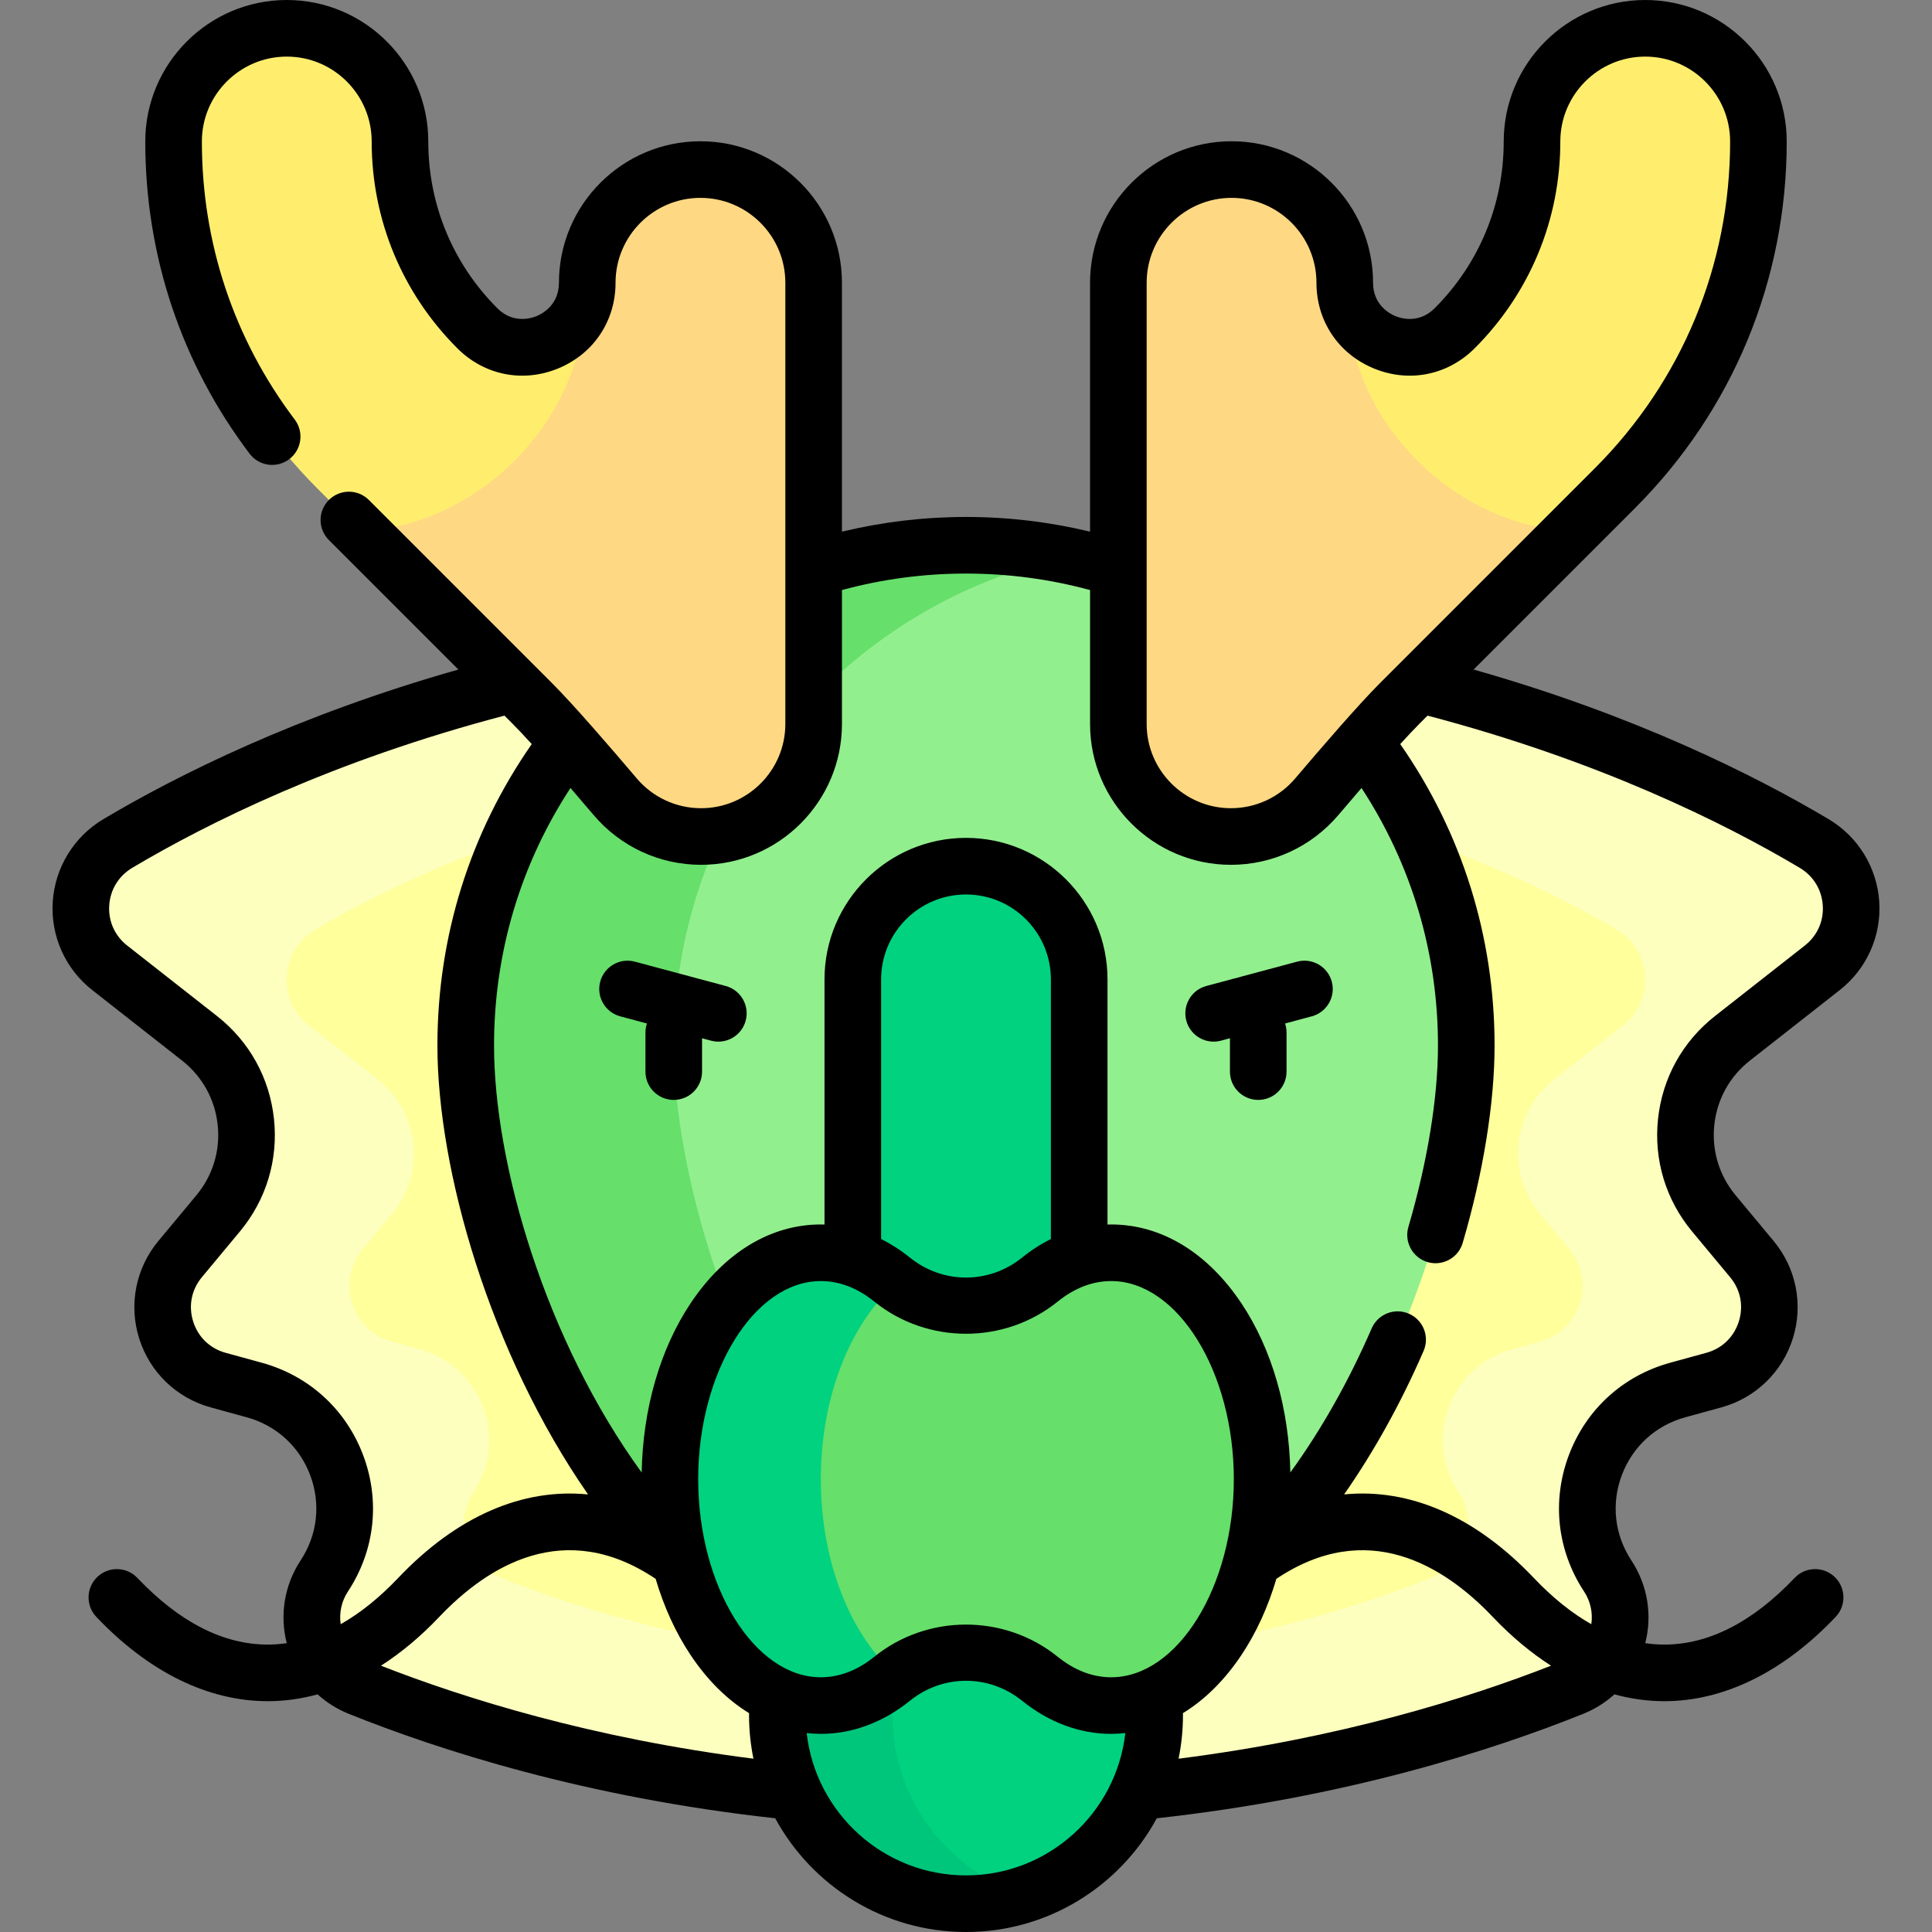 <svg id="Capa_1" enable-background="new 0 0 512 512" height="512" viewBox="0 0 512 512" width="512" xmlns="http://www.w3.org/2000/svg"><rect x="0" y="0" width="512" height="512" fill="#808080" stroke="none"/><g><g><path d="m459.118 275.162 23.813-18.689c11.071-8.689 9.93-25.762-2.17-32.95-36.041-21.412-112.467-56.693-224.761-56.693s-188.72 35.281-224.762 56.692c-12.1 7.188-13.241 24.262-2.17 32.95l23.813 18.689c14.42 11.317 16.649 32.306 4.928 46.4l-10.069 12.108c-9.297 11.179-3.937 28.229 10.085 32.076l9.554 2.621c21.324 5.851 30.726 30.811 18.561 49.276-6.953 10.554-2.506 24.834 9.22 29.553 29.424 11.841 86.538 29.932 160.841 29.932s131.417-18.091 160.841-29.932c11.725-4.719 16.173-18.998 9.22-29.553-12.165-18.465-2.763-43.426 18.561-49.276l9.554-2.621c14.022-3.847 19.382-20.897 10.085-32.076l-10.069-12.107c-11.724-14.093-9.495-35.083 4.925-46.4z" fill="#fdffbf"/></g><g><path d="m411.881 286.05 18.275-14.343c8.496-6.668 7.621-19.771-1.665-25.287-27.66-16.432-86.312-43.508-172.491-43.508s-144.831 27.076-172.491 43.508c-9.286 5.516-10.162 18.619-1.665 25.287l18.275 14.343c11.066 8.685 12.777 24.793 3.782 35.609l-7.728 9.291c-7.135 8.579-3.021 21.664 7.739 24.616l7.332 2.012c16.365 4.49 23.58 23.646 14.244 37.817-5.336 8.1-1.923 19.059 7.075 22.68 22.581 9.087 66.413 22.971 123.436 22.971s100.854-13.884 123.436-22.971c8.998-3.621 12.412-14.58 7.075-22.68-9.336-14.171-2.121-33.326 14.244-37.817l7.332-2.012c10.761-2.953 14.875-16.037 7.739-24.616l-7.728-9.291c-8.993-10.816-7.283-26.924 3.784-35.609z" fill="#ffff9c"/></g><g><path d="m256 144.5c-73.22 0-132.576 59.356-132.576 132.576 0 56.422 43.576 170.078 132.576 170.078s132.576-113.656 132.576-170.078c0-73.22-59.356-132.576-132.576-132.576z" fill="#92ef8e"/></g><g><path d="m178.551 277.076c0-63.767 45.023-117.012 105.013-129.699-8.893-1.881-18.111-2.877-27.564-2.877-73.22 0-132.576 59.356-132.576 132.576 0 56.422 43.576 170.078 132.576 170.078 9.73 0 18.917-1.359 27.564-3.852-70.444-20.315-105.013-115.972-105.013-166.226z" fill="#66df6b"/></g><g><path d="m226 383.375v-123.83c0-16.569 13.431-30 30-30 16.569 0 30 13.431 30 30v123.829h-60z" fill="#00d27f"/></g><g><circle cx="256" cy="454.5" fill="#00d27f" r="50"/></g><g><path d="m236.521 454.5c0-22.291 14.59-41.167 34.74-47.619-4.812-1.541-9.937-2.381-15.26-2.381-27.614 0-50 22.386-50 50s22.386 50 50 50c5.323 0 10.449-.84 15.26-2.381-20.15-6.452-34.74-25.328-34.74-47.619z" fill="#00c67c"/></g><g><path d="m294.476 331.996c-6.839 0-13.275 2.575-18.903 7.114-11.433 9.221-27.715 9.221-39.148 0-5.628-4.539-12.064-7.114-18.903-7.114-22.091 0-40 26.863-40 60s17.909 60 40 60c6.839 0 13.275-2.575 18.903-7.114 11.433-9.221 27.715-9.221 39.148 0 5.628 4.539 12.064 7.114 18.903 7.114 22.091 0 40-26.863 40-60s-17.908-60-40-60z" fill="#66df6b"/></g><g><path d="m217.523 391.996c0-22.252 8.082-41.661 20.077-52.02-.392-.287-.793-.558-1.175-.866-5.628-4.539-12.064-7.114-18.903-7.114-22.091 0-40 26.863-40 60s17.909 60 40 60c6.839 0 13.275-2.575 18.903-7.114.382-.308.782-.579 1.175-.866-11.994-10.359-20.077-29.767-20.077-52.02z" fill="#00d27f"/></g><g><g><path d="m215.625 74.936c0-16.569-13.431-30-30-30-16.569 0-30 13.431-30 30 0 15.198-18.375 22.809-29.122 12.063-13.128-13.128-20.503-30.934-20.503-49.499 0-16.569-13.431-30-30-30-16.568 0-30 13.431-30 30v.001c0 34.724 13.522 67.37 38.076 91.924l56.904 56.904c5.452 5.452 15.015 16.516 22.065 24.824 5.67 6.681 13.985 10.532 22.747 10.532 16.476 0 29.832-13.356 29.832-29.832v-116.917z" fill="#ffee6e"/></g></g><g><path d="m185.625 44.936c-16.569 0-30 13.432-30 30 0 41.766-34.917 65.671-60.367 65.671l45.722 45.722c5.452 5.452 15.015 16.516 22.065 24.824 5.67 6.681 13.985 10.531 22.747 10.531 16.476 0 29.832-13.356 29.832-29.832v-116.916c.001-16.569-13.431-30-29.999-30z" fill="#ffd883"/></g><g><g><path d="m296.375 74.936c0-16.569 13.431-30 30-30 16.569 0 30 13.431 30 30 0 15.198 18.375 22.809 29.122 12.063 13.128-13.128 20.503-30.934 20.503-49.499 0-16.569 13.431-30 30-30 16.568 0 30 13.431 30 30v.001c0 34.724-13.522 67.37-38.076 91.924l-56.904 56.904c-5.452 5.452-15.015 16.516-22.065 24.824-5.67 6.681-13.985 10.532-22.747 10.532-16.476 0-29.832-13.356-29.832-29.832v-116.917z" fill="#ffee6e"/></g></g><g><path d="m326.375 44.936c16.569 0 30 13.432 30 30 0 41.766 34.917 65.671 60.367 65.671l-45.722 45.722c-5.452 5.452-15.015 16.516-22.065 24.824-5.67 6.681-13.985 10.531-22.747 10.531-16.476 0-29.832-13.356-29.832-29.832v-116.916c-.001-16.569 13.43-30 29.999-30z" fill="#ffd883"/></g><g><path d="m192.314 261.298-24.065-6.448c-3.995-1.076-8.113 1.302-9.186 5.303-1.072 4.001 1.302 8.114 5.303 9.186l7.079 1.897c-.252.751-.395 1.552-.395 2.387v10.366c0 4.143 3.358 7.5 7.5 7.5s7.5-3.357 7.5-7.5v-8.84l2.381.638c.65.175 1.303.258 1.946.258 3.311 0 6.342-2.21 7.24-5.561 1.073-4.002-1.301-8.115-5.303-9.186z"/><path d="m343.75 254.85-24.065 6.448c-4.001 1.071-6.375 5.185-5.303 9.186.897 3.351 3.928 5.561 7.239 5.561.643 0 1.296-.083 1.946-.258l2.381-.638v8.84c0 4.143 3.357 7.5 7.5 7.5s7.5-3.357 7.5-7.5v-10.366c0-.836-.142-1.637-.395-2.387l7.079-1.897c4.001-1.071 6.375-5.185 5.303-9.186-1.071-4.001-5.183-6.379-9.185-5.303z"/><path d="m463.749 281.062 23.812-18.689c7.136-5.601 11.046-14.346 10.461-23.394-.588-9.069-5.608-17.258-13.431-21.905-19.576-11.629-51.239-27.497-94.071-39.639l42.707-42.707c25.97-25.971 40.272-60.5 40.272-97.229.001-20.677-16.821-37.499-37.499-37.499s-37.5 16.822-37.5 37.5c0 16.694-6.501 32.39-18.307 44.194-4.188 4.19-9.033 2.646-10.417 2.073-1.385-.574-5.901-2.905-5.901-8.832 0-20.678-16.822-37.5-37.5-37.5s-37.5 16.822-37.5 37.5v65.96c-10.718-2.578-21.735-3.895-32.875-3.895-11.139 0-22.155 1.319-32.875 3.897v-65.961c0-20.678-16.822-37.5-37.5-37.5s-37.5 16.822-37.5 37.5c0 5.927-4.517 8.258-5.901 8.832-1.385.571-6.226 2.118-10.417-2.073-11.806-11.805-18.307-27.501-18.307-44.195 0-20.678-16.822-37.5-37.5-37.5s-37.5 16.823-37.5 37.501c0 30.207 9.559 58.814 27.643 82.73 2.499 3.304 7.201 3.957 10.506 1.459 3.304-2.498 3.957-7.202 1.459-10.506-16.099-21.289-24.608-46.769-24.608-73.684 0-12.406 10.093-22.5 22.5-22.5s22.5 10.094 22.5 22.5c0 20.701 8.062 40.163 22.7 54.801 7.157 7.158 17.413 9.197 26.764 5.324 9.352-3.873 15.161-12.567 15.161-22.689 0-12.406 10.093-22.5 22.5-22.5s22.5 10.094 22.5 22.5v116.917c0 12.313-10.019 22.332-22.333 22.332-6.57 0-12.777-2.874-17.029-7.884-7.147-8.422-16.849-19.644-22.48-25.275l-48.523-48.524c-2.929-2.928-7.678-2.928-10.606 0-2.929 2.93-2.929 7.678 0 10.607l34.326 34.326c-42.838 12.144-74.501 28.013-94.072 39.639-7.822 4.647-12.842 12.836-13.43 21.905-.586 9.048 3.324 17.793 10.46 23.394l23.813 18.688c5.367 4.213 8.719 10.269 9.439 17.052.721 6.783-1.285 13.408-5.647 18.652l-10.069 12.107c-6.004 7.219-7.907 16.875-5.091 25.832s9.903 15.788 18.958 18.272l9.554 2.621c7.821 2.146 13.946 7.729 16.804 15.319 2.859 7.589 1.939 15.826-2.523 22.599-4.293 6.516-5.603 14.436-3.681 21.941-1.67.24-3.345.374-5.023.374-11.801 0-23.429-5.943-34.561-17.665-2.853-3.004-7.6-3.126-10.603-.273s-3.126 7.6-.274 10.604c13.876 14.611 29.588 22.335 45.438 22.335 4.422 0 8.832-.623 13.195-1.807 2.375 2.149 5.133 3.897 8.192 5.129 24.034 9.671 62.952 22.204 113.078 27.707 9.744 17.936 28.755 30.14 50.563 30.14s40.819-12.204 50.563-30.14c50.129-5.504 89.05-18.037 113.078-27.707 3.059-1.231 5.817-2.979 8.192-5.129 4.364 1.184 8.774 1.807 13.196 1.807 15.85 0 31.561-7.724 45.437-22.336 2.853-3.003 2.729-7.75-.274-10.603-3.002-2.853-7.75-2.729-10.603.274-11.131 11.721-22.758 17.664-34.56 17.664-1.678 0-3.353-.134-5.023-.374 1.923-7.505.612-15.425-3.682-21.941-4.462-6.772-5.381-15.01-2.522-22.6 2.859-7.589 8.984-13.172 16.805-15.318l9.554-2.621c9.055-2.484 16.143-9.315 18.958-18.272 2.816-8.957.913-18.613-5.091-25.832l-10.069-12.107c-4.362-5.244-6.368-11.868-5.647-18.651.717-6.784 4.07-12.84 9.437-17.052zm-159.874-206.126c0-12.406 10.094-22.5 22.5-22.5s22.5 10.094 22.5 22.5c0 10.122 5.81 18.816 15.161 22.689 9.351 3.874 19.607 1.834 26.765-5.323 14.637-14.639 22.699-34.101 22.699-54.802 0-12.406 10.094-22.5 22.5-22.5s22.5 10.094 22.5 22.501c0 32.721-12.742 63.483-35.88 86.62l-56.904 56.904c-5.631 5.632-15.332 16.854-22.479 25.274-4.253 5.011-10.46 7.885-17.03 7.885-12.313 0-22.332-10.019-22.332-22.332zm-211.672 346.833c7.135-10.83 8.605-24.002 4.033-36.139-4.571-12.137-14.366-21.065-26.873-24.496l-9.554-2.621c-4.177-1.146-7.318-4.174-8.618-8.306-1.299-4.133-.456-8.412 2.314-11.742l10.069-12.107c6.976-8.387 10.183-18.98 9.031-29.828s-6.513-20.531-15.095-27.268l-23.813-18.689c-3.29-2.582-5.022-6.454-4.752-10.624.271-4.19 2.503-7.827 6.122-9.978 19.998-11.881 53.187-28.386 98.624-40.323l1.984 1.984c1.472 1.472 3.272 3.391 5.245 5.557-16.373 23.504-24.998 50.997-24.998 79.887 0 32.914 13.869 81.434 39.918 118.967-17.32-1.723-34.741 5.73-50.31 22.124-4.993 5.258-10.086 9.343-15.25 12.261-.433-3.006.22-6.075 1.923-8.659zm186.297-93.414c-2.643 1.317-5.201 2.955-7.634 4.918-8.753 7.059-20.979 7.059-29.731 0-2.434-1.963-4.992-3.601-7.635-4.918v-68.81c0-12.406 10.093-22.5 22.5-22.5 12.406 0 22.5 10.094 22.5 22.5zm-46.782 16.593c14.071 11.349 34.495 11.348 48.564 0 4.486-3.618 9.262-5.452 14.194-5.452 17.617 0 32.5 24.042 32.5 52.5s-14.883 52.5-32.5 52.5c-4.933 0-9.708-1.834-14.194-5.452-7.035-5.674-15.658-8.511-24.282-8.511s-17.247 2.837-24.282 8.511c-4.485 3.618-9.261 5.452-14.194 5.452-17.617 0-32.5-24.042-32.5-52.5s14.883-52.5 32.5-52.5c4.932 0 9.708 1.834 14.194 5.452zm-130.753 96.48c5.329-3.418 10.505-7.729 15.445-12.931 12.951-13.639 33.296-26.222 57.342-10.087 2.186 7.4 5.29 14.237 9.248 20.173 4.458 6.687 9.721 11.879 15.511 15.419-.001.166-.01.332-.01.498 0 3.963.403 7.833 1.17 11.573-42.872-5.428-76.63-16.004-98.706-24.645zm155.035 55.572c-21.82 0-39.843-16.531-42.225-37.725 1.24.133 2.488.221 3.748.221 8.328 0 16.492-3.035 23.611-8.776 8.752-7.058 20.979-7.06 29.731 0 7.118 5.741 15.283 8.776 23.61 8.776 1.26 0 2.508-.088 3.748-.221-2.38 21.194-20.404 37.725-42.223 37.725zm56.33-30.927c.767-3.74 1.17-7.61 1.17-11.573 0-.166-.009-.332-.01-.497 5.79-3.541 11.053-8.733 15.511-15.42 3.957-5.936 7.061-12.771 9.247-20.171 24.047-16.134 44.391-3.551 57.343 10.085 4.94 5.202 10.116 9.513 15.445 12.931-22.074 8.64-55.833 19.217-98.706 24.645zm136.094-139.716 10.069 12.107c2.771 3.33 3.613 7.609 2.314 11.741-1.299 4.133-4.439 7.16-8.617 8.307l-9.554 2.621c-12.507 3.431-22.302 12.359-26.873 24.496s-3.102 25.309 4.034 36.139c1.702 2.584 2.356 5.653 1.92 8.659-5.164-2.918-10.257-7.003-15.25-12.261-15.553-16.378-32.957-23.831-50.26-22.128 7.95-11.406 15.068-24.223 21.058-38.033 1.648-3.8-.097-8.217-3.896-9.865-3.801-1.647-8.217.097-9.865 3.896-6.091 14.043-13.393 26.945-21.556 38.188-.301-16.833-4.863-32.689-12.947-44.816-8.991-13.486-21.252-20.913-34.524-20.913-.326 0-.651.013-.977.022v-64.973c0-20.678-16.822-37.5-37.5-37.5s-37.5 16.822-37.5 37.5v64.973c-.325-.009-.651-.022-.977-.022-13.273 0-25.534 7.427-34.524 20.913-8.087 12.131-12.649 27.994-12.947 44.834-25.522-35.124-39.128-81.808-39.128-113.167 0-24.551 6.989-47.96 20.26-68.251 2.14 2.481 4.234 4.932 6.143 7.181 7.107 8.375 17.482 13.179 28.465 13.179 20.585 0 37.333-16.747 37.333-37.332v-35.484c10.667-2.897 21.701-4.368 32.875-4.368 11.177 0 22.21 1.474 32.875 4.371v35.482c0 20.585 16.747 37.332 37.332 37.332 10.982 0 21.358-4.804 28.467-13.179 1.908-2.248 4-4.698 6.139-7.178 13.271 20.292 20.263 43.706 20.263 68.249 0 13.785-2.784 30.859-7.84 48.075-1.167 3.975 1.108 8.143 5.083 9.31.706.207 1.417.306 2.116.306 3.243 0 6.233-2.12 7.193-5.389 5.447-18.551 8.447-37.125 8.447-52.302 0-28.88-8.626-56.38-24.998-79.887 1.973-2.166 3.774-4.085 5.245-5.556l1.986-1.986c45.431 11.936 78.618 28.44 98.622 40.323 3.62 2.15 5.852 5.787 6.123 9.979.27 4.169-1.463 8.042-4.753 10.623l-23.813 18.69c-8.582 6.735-13.942 16.419-15.095 27.268-1.151 10.847 2.056 21.44 9.032 29.826z"/></g></g></svg>
